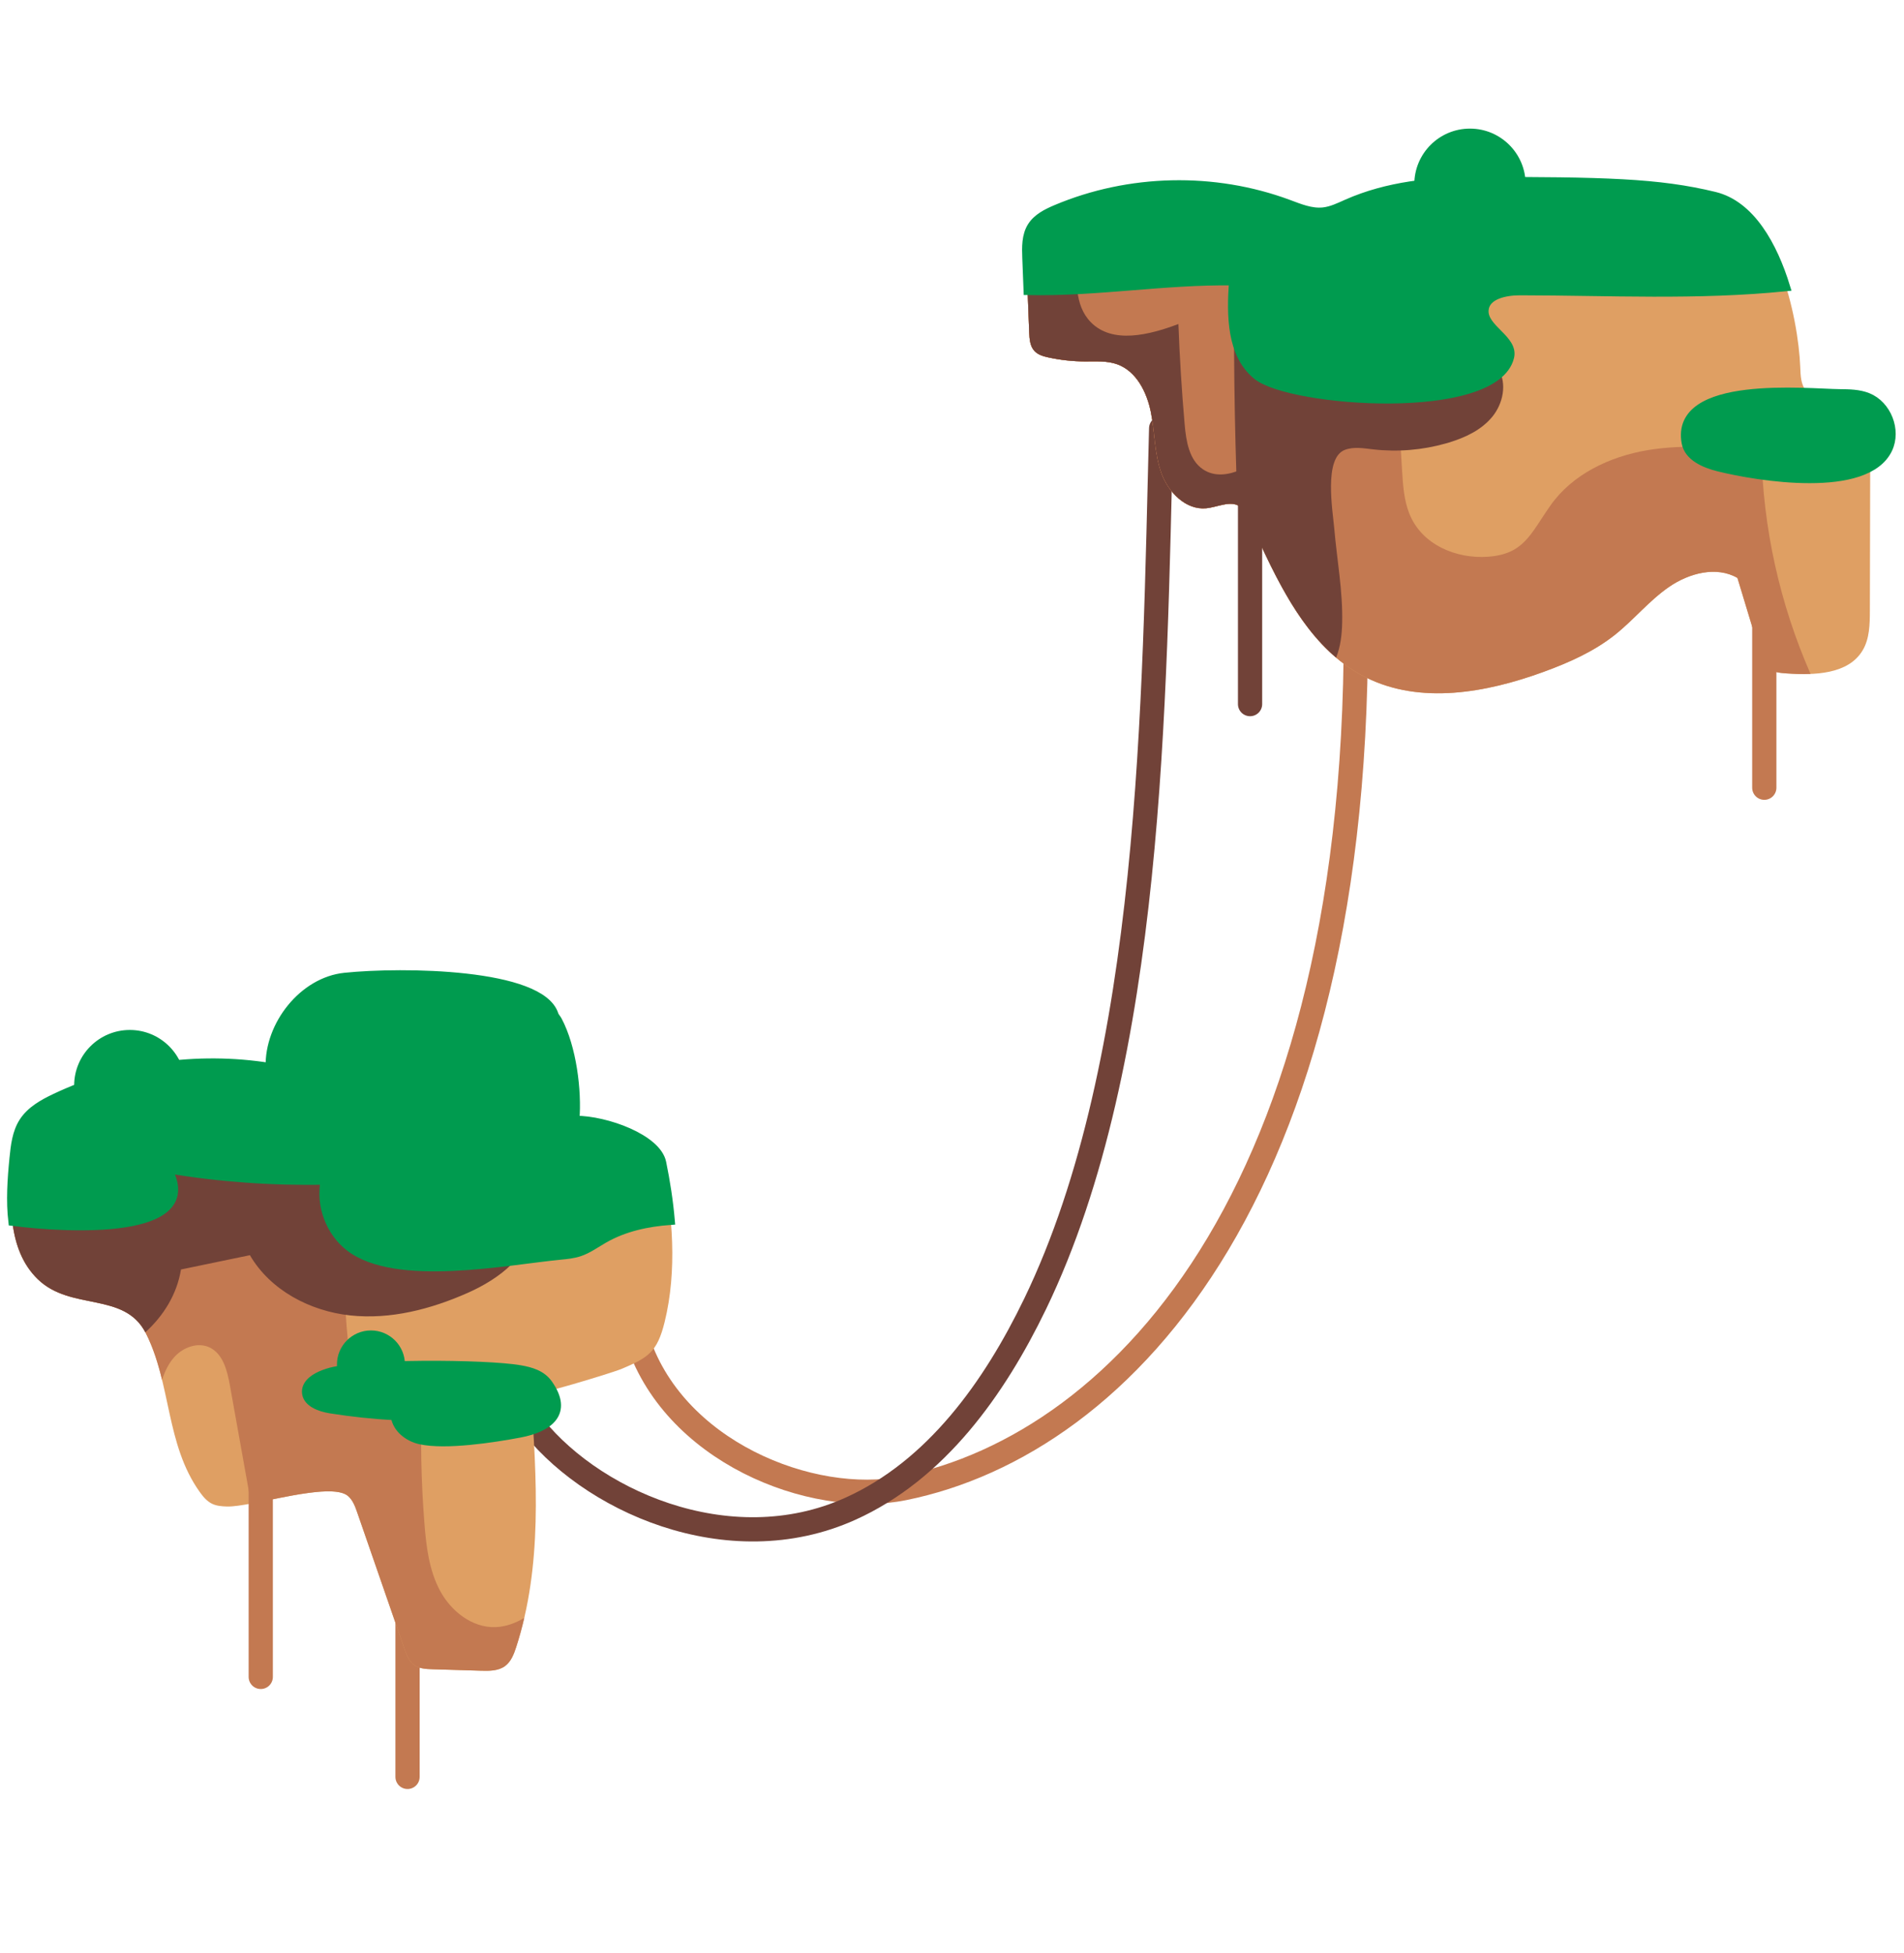 <svg xmlns="http://www.w3.org/2000/svg" viewBox="0 0 157 161" width="157" height="161" preserveAspectRatio="xMidYMid meet" style="width: 100%; height: 100%; transform: translate3d(0px, 0px, 0px); content-visibility: visible;"><defs><clipPath id="__lottie_element_102"><rect width="157" height="161" x="0" y="0"></rect></clipPath></defs><g clip-path="url(#__lottie_element_102)"><g transform="matrix(0.333,0,0,0.333,-60.827,6.196)" opacity="1" style="display: block;"><g opacity="1" transform="matrix(1,0,0,1,424.457,219.12)"><path stroke-linecap="butt" stroke-linejoin="miter" fill-opacity="0" stroke-miterlimit="10" stroke="rgb(195,121,81)" stroke-opacity="1" stroke-width="6" d=" M-84.174,93.181 C-75.457,121.619 -40.793,135.359 -17.977,130.745 C36.251,119.78 98.037,55.775 93.73,-95.801"></path></g></g><g transform="matrix(0.333,0,0,0.333,-60.827,10.359)" opacity="1" style="display: block;"><g opacity="1" transform="matrix(1,0,0,1,381.693,205.973)"><path stroke-linecap="round" stroke-linejoin="round" fill-opacity="0" stroke="rgb(113,66,56)" stroke-opacity="1" stroke-width="6" d=" M-68.266,114.35 C-53.692,134.266 -18.665,150.091 11.543,136.47 C32.748,126.909 47.174,106.689 57.293,85.745 C86.46,25.374 86.749,-63.996 88.498,-131.021"></path></g></g><g transform="matrix(0.333,0,0,0.333,-60.827,6.196)" opacity="1" style="display: block;"><g opacity="1" transform="matrix(1,0,0,1,0,0)"><path stroke-linecap="round" stroke-linejoin="miter" fill-opacity="0" stroke-miterlimit="10" stroke="rgb(195,121,81)" stroke-opacity="1" stroke-width="6" d=" M283.577,351.389 C283.577,351.389 283.577,421.332 283.577,421.332"></path></g><g opacity="1" transform="matrix(1,0,0,1,214.807,250.182)"><path fill="rgb(0,155,79)" fill-opacity="1" d=" M12.782,0.001 C12.782,-7.059 7.059,-12.781 0.001,-12.781 C-7.058,-12.781 -12.782,-7.059 -12.782,0.001 C-12.782,7.06 -7.058,12.781 0.001,12.781 C7.059,12.781 12.782,7.06 12.782,0.001z"></path></g><g opacity="1" transform="matrix(1,0,0,1,214.807,250.182)"><path stroke-linecap="butt" stroke-linejoin="miter" fill-opacity="0" stroke-miterlimit="10" stroke="rgb(0,155,79)" stroke-opacity="1" stroke-width="2" d=" M12.782,0.001 C12.782,-7.059 7.059,-12.781 0.001,-12.781 C-7.058,-12.781 -12.782,-7.059 -12.782,0.001 C-12.782,7.06 -7.058,12.781 0.001,12.781 C7.059,12.781 12.782,7.06 12.782,0.001z"></path></g><g opacity="1" transform="matrix(1,0,0,1,267.414,308.444)"><path fill="rgb(223,159,99)" fill-opacity="1" d=" M53.398,-74.469 C57.014,-67.69 58.311,-56.988 57.727,-49.81 C65.389,-49.81 77.981,-45.219 79.217,-39.209 C81.828,-26.508 82.961,-12.441 79.827,0.267 C77.986,7.731 75.768,9.108 68.971,11.954 C67.225,12.684 46.76,19.054 46.685,17.985 C48.171,39.036 49.587,60.706 43.061,80.775 C42.49,82.53 41.783,84.373 40.292,85.462 C38.629,86.676 36.4,86.663 34.342,86.6 C30.343,86.48 26.344,86.359 22.344,86.238 C20.741,86.19 19.024,86.104 17.738,85.144 C16.481,84.208 15.904,82.635 15.391,81.154 C11.501,69.925 7.611,58.695 3.721,47.467 C3.207,45.98 2.646,44.425 1.469,43.382 C-2.83,39.569 -22.506,46.157 -28.586,45.944 C-29.817,45.901 -31.081,45.814 -32.195,45.287 C-33.503,44.667 -34.466,43.504 -35.307,42.324 C-43.757,30.47 -42.313,15.543 -48.631,3.049 C-53.891,-7.353 -67.117,-2.362 -75.355,-10.298 C-82.962,-17.626 -82.459,-29.735 -81.409,-40.245 C-81.095,-43.386 -80.738,-46.659 -79.032,-49.315 C-77.212,-52.15 -74.116,-53.875 -71.07,-55.315 C-54.661,-63.068 -35.895,-65.742 -17.974,-62.883 C-18.254,-73.274 -9.733,-84.133 0.617,-85.202 C14.89,-86.676 49.212,-86.312 52.541,-75.856 C52.705,-75.34 53.141,-74.952 53.398,-74.469z"></path></g><g opacity="1" transform="matrix(1,0,0,1,248.464,325.294)"><path fill="rgb(195,121,81)" fill-opacity="1" d=" M56.885,58.959 C51.124,59.156 45.896,55.029 43.167,49.952 C40.438,44.874 39.747,38.978 39.293,33.231 C38.474,22.856 38.27,12.431 38.682,2.03 C33.241,1.974 27.8,1.917 22.359,1.86 C18.83,-16.711 18.582,-35.9 21.628,-54.557 C21.628,-54.557 5.635,-69.826 5.635,-69.826 C-16.942,-66.597 -39.518,-63.366 -62.094,-60.137 C-62.247,-59.126 -62.359,-58.104 -62.46,-57.096 C-63.51,-46.585 -64.011,-34.477 -56.404,-27.148 C-48.166,-19.212 -34.94,-24.203 -29.68,-13.802 C-27.82,-10.123 -26.635,-6.232 -25.669,-2.271 C-24.98,-4.354 -24.056,-6.343 -22.592,-7.954 C-20.446,-10.317 -16.861,-11.651 -13.962,-10.316 C-10.583,-8.761 -9.529,-4.558 -8.872,-0.896 C-7.124,8.858 -5.376,18.614 -3.628,28.369 C4.69,26.825 17.11,23.597 20.419,26.531 C21.596,27.574 22.155,29.131 22.67,30.617 C26.56,41.846 30.45,53.075 34.341,64.305 C34.854,65.786 35.432,67.358 36.689,68.296 C37.975,69.255 39.691,69.341 41.294,69.389 C45.294,69.51 49.294,69.63 53.293,69.75 C55.351,69.813 57.579,69.825 59.242,68.611 C60.733,67.522 61.441,65.68 62.012,63.925 C62.789,61.533 63.447,59.118 64.012,56.686 C61.806,57.979 59.432,58.872 56.885,58.959z"></path></g><g opacity="1" transform="matrix(1,0,0,1,0,0)"><path stroke-linecap="round" stroke-linejoin="miter" fill-opacity="0" stroke-miterlimit="10" stroke="rgb(195,121,81)" stroke-opacity="1" stroke-width="6" d=" M247.23,326.633 C247.23,326.633 247.23,396.577 247.23,396.577"></path></g><g opacity="1" transform="matrix(1,0,0,1,249.421,267.038)"><path fill="rgb(113,66,56)" fill-opacity="1" d=" M49.129,34.426 C56.816,31.008 64.969,25.004 64.867,16.592 C64.867,16.592 54.731,-6.106 54.731,-6.106 C54.699,-18.419 48.374,-30.551 38.298,-37.627 C34.075,-40.594 29.321,-42.656 24.387,-44.223 C22.243,-44.114 20.284,-43.969 18.609,-43.796 C8.259,-42.726 -0.261,-31.867 0.02,-21.476 C-17.902,-24.336 -36.668,-21.662 -53.077,-13.909 C-56.122,-12.47 -59.219,-10.744 -61.039,-7.909 C-62.745,-5.254 -63.103,-1.979 -63.416,1.161 C-64.467,11.672 -64.969,23.781 -57.362,31.109 C-49.188,38.984 -36.107,34.139 -30.767,44.224 C-26.223,40.074 -22.954,34.822 -21.941,28.665 C-16.253,27.485 -10.564,26.305 -4.876,25.125 C0.159,33.786 9.994,38.967 19.955,40.038 C29.917,41.11 39.974,38.496 49.129,34.426z"></path></g><g opacity="1" transform="matrix(1,0,0,1,266.947,260.453)"><path fill="rgb(0,155,79)" fill-opacity="1" d=" M79.685,8.782 C78.449,2.772 65.855,-1.818 58.193,-1.818 C58.777,-8.995 57.481,-19.697 53.865,-26.477 C53.608,-26.96 53.173,-27.349 53.009,-27.864 C49.681,-38.321 15.356,-38.685 1.083,-37.211 C-9.267,-36.142 -17.786,-25.281 -17.505,-14.891 C-35.427,-17.75 -54.194,-15.076 -70.603,-7.323 C-73.649,-5.884 -76.744,-4.158 -78.564,-1.323 C-80.27,1.332 -80.629,4.605 -80.942,7.746 C-81.453,12.847 -81.823,18.323 -81.21,23.448 C-67.648,25.189 -33.698,27.089 -42.651,10.464 C-29.85,12.583 -16.853,13.518 -3.88,13.258 C-5.122,19.309 -2.651,25.97 2.237,29.748 C13.799,38.684 41.308,33.086 54.571,31.821 C56.119,31.674 57.679,31.514 59.156,31.028 C61.372,30.3 63.28,28.88 65.305,27.721 C70.346,24.837 75.999,23.633 81.823,23.208 C81.401,18.304 80.645,13.451 79.685,8.782z"></path></g><g opacity="1" transform="matrix(1,0,0,1,266.947,260.453)"><path stroke-linecap="butt" stroke-linejoin="miter" fill-opacity="0" stroke-miterlimit="10" stroke="rgb(0,155,79)" stroke-opacity="1" stroke-width="2" d=" M79.685,8.782 C78.449,2.772 65.855,-1.818 58.193,-1.818 C58.777,-8.995 57.481,-19.697 53.865,-26.477 C53.608,-26.96 53.173,-27.349 53.009,-27.864 C49.681,-38.321 15.356,-38.685 1.083,-37.211 C-9.267,-36.142 -17.786,-25.281 -17.505,-14.891 C-35.427,-17.75 -54.194,-15.076 -70.603,-7.323 C-73.649,-5.884 -76.744,-4.158 -78.564,-1.323 C-80.27,1.332 -80.629,4.605 -80.942,7.746 C-81.453,12.847 -81.823,18.323 -81.21,23.448 C-67.648,25.189 -33.698,27.089 -42.651,10.464 C-29.85,12.583 -16.853,13.518 -3.88,13.258 C-5.122,19.309 -2.651,25.97 2.237,29.748 C13.799,38.684 41.308,33.086 54.571,31.821 C56.119,31.674 57.679,31.514 59.156,31.028 C61.372,30.3 63.28,28.88 65.305,27.721 C70.346,24.837 75.999,23.633 81.823,23.208 C81.401,18.304 80.645,13.451 79.685,8.782z"></path></g><g opacity="1" transform="matrix(1,0,0,1,291.025,329.036)"><path fill="rgb(0,155,79)" fill-opacity="1" d=" M-27.309,-7.897 C-27.568,-7.81 -27.829,-7.72 -28.088,-7.626 C-30.264,-6.833 -32.718,-5.355 -32.685,-3.04 C-32.645,-0.283 -29.262,0.961 -26.538,1.393 C-21.285,2.226 -15.989,2.788 -10.677,3.074 C-10.244,6.137 -7.346,8.378 -4.324,9.043 C2.003,10.436 13.783,8.626 20.378,7.383 C27.63,6.017 32.718,2.224 27.545,-5.103 C25.846,-7.509 23.074,-8.26 20.484,-8.717 C12.125,-10.195 -19.705,-10.436 -27.309,-7.897z"></path></g><g opacity="1" transform="matrix(1,0,0,1,291.025,329.036)"><path stroke-linecap="butt" stroke-linejoin="miter" fill-opacity="0" stroke-miterlimit="10" stroke="rgb(0,155,79)" stroke-opacity="1" stroke-width="1.813" d=" M-27.309,-7.897 C-27.568,-7.81 -27.829,-7.72 -28.088,-7.626 C-30.264,-6.833 -32.718,-5.355 -32.685,-3.04 C-32.645,-0.283 -29.262,0.961 -26.538,1.393 C-21.285,2.226 -15.989,2.788 -10.677,3.074 C-10.244,6.137 -7.346,8.378 -4.324,9.043 C2.003,10.436 13.783,8.626 20.378,7.383 C27.63,6.017 32.718,2.224 27.545,-5.103 C25.846,-7.509 23.074,-8.26 20.484,-8.717 C12.125,-10.195 -19.705,-10.436 -27.309,-7.897z"></path></g><g opacity="1" transform="matrix(1,0,0,1,274.519,319.215)"><path fill="rgb(0,155,79)" fill-opacity="1" d=" M7.418,-0.001 C7.418,-4.098 4.097,-7.419 0,-7.419 C-4.097,-7.419 -7.418,-4.098 -7.418,-0.001 C-7.418,4.097 -4.097,7.419 0,7.419 C4.097,7.419 7.418,4.097 7.418,-0.001z"></path></g><g opacity="1" transform="matrix(1,0,0,1,274.519,319.215)"><path stroke-linecap="butt" stroke-linejoin="miter" fill-opacity="0" stroke-miterlimit="10" stroke="rgb(0,155,79)" stroke-opacity="1" stroke-width="2" d=" M7.418,-0.001 C7.418,-4.098 4.097,-7.419 0,-7.419 C-4.097,-7.419 -7.418,-4.098 -7.418,-0.001 C-7.418,4.097 -4.097,7.419 0,7.419 C4.097,7.419 7.418,4.097 7.418,-0.001z"></path></g></g><g transform="matrix(0.333,0,0,0.333,-60.827,9.271)" opacity="1" style="display: block;"><g opacity="1" transform="matrix(1,0,0,1,546.657,17.782)"><path fill="rgb(0,155,79)" fill-opacity="1" d=" M12.782,-0.001 C12.782,-7.06 7.058,-12.781 -0.001,-12.781 C-7.06,-12.781 -12.782,-7.06 -12.782,-0.001 C-12.782,7.059 -7.06,12.781 -0.001,12.781 C7.058,12.781 12.782,7.059 12.782,-0.001z"></path></g><g opacity="1" transform="matrix(1,0,0,1,546.657,17.782)"><path stroke-linecap="butt" stroke-linejoin="miter" fill-opacity="0" stroke-miterlimit="10" stroke="rgb(0,155,79)" stroke-opacity="1" stroke-width="2" d=" M12.782,-0.001 C12.782,-7.06 7.058,-12.781 -0.001,-12.781 C-7.06,-12.781 -12.782,-7.06 -12.782,-0.001 C-12.782,7.059 -7.06,12.781 -0.001,12.781 C7.058,12.781 12.782,7.059 12.782,-0.001z"></path></g><g opacity="1" transform="matrix(1,0,0,1,541.212,81.186)"><path fill="rgb(223,159,99)" fill-opacity="1" d=" M7.147,-64.222 C-3.863,-64.222 -15.011,-63.128 -25.073,-58.66 C-26.963,-57.822 -28.861,-56.881 -30.918,-56.667 C-33.858,-56.362 -36.714,-57.568 -39.486,-58.595 C-57.916,-65.428 -78.944,-64.96 -97.053,-57.315 C-99.389,-56.329 -101.802,-55.121 -103.146,-52.972 C-104.572,-50.693 -104.514,-47.822 -104.409,-45.135 C-104.17,-38.998 -103.931,-32.862 -103.692,-26.726 C-103.629,-25.099 -103.507,-23.322 -102.401,-22.127 C-101.517,-21.172 -100.183,-20.798 -98.911,-20.523 C-95.956,-19.883 -92.934,-19.552 -89.911,-19.535 C-87.227,-19.521 -84.461,-19.743 -81.933,-18.843 C-77.146,-17.141 -74.551,-11.914 -73.56,-6.931 C-72.568,-1.948 -72.676,3.276 -70.97,8.062 C-69.265,12.848 -64.92,17.301 -59.862,16.812 C-56.997,16.535 -53.867,14.783 -51.478,16.388 C-50.418,17.1 -49.835,18.315 -49.303,19.475 C-42.38,34.58 -35.156,51.315 -20.282,58.72 C-6.809,65.428 9.447,62.505 23.589,57.352 C29.87,55.064 36.08,52.321 41.319,48.168 C46.017,44.442 49.837,39.658 54.78,36.263 C59.723,32.87 66.486,31.073 71.68,34.068 C73.591,40.384 75.501,46.7 77.412,53.015 C77.75,54.132 78.116,55.296 78.932,56.129 C80.163,57.383 82.083,57.58 83.836,57.702 C90.747,58.185 99.122,57.952 102.676,52.006 C104.406,49.111 104.463,45.551 104.471,42.179 C104.501,28.925 104.53,15.672 104.561,2.418 C104.571,-2.241 103.927,-7.951 99.635,-9.762 C96.127,-11.243 91.311,-9.405 88.749,-12.221 C87.344,-13.765 87.318,-16.069 87.234,-18.154 C86.74,-30.465 81.23,-56.828 66.043,-60.526 C52.122,-63.914 38.722,-64.222 7.147,-64.222z"></path></g><g opacity="1" transform="matrix(1,0,0,1,465.673,61.365)"><path fill="rgb(195,121,81)" fill-opacity="1" d=" M29.032,-40.996 C12.412,-45.379 -5.668,-44.184 -21.514,-37.494 C-23.85,-36.509 -26.263,-35.301 -27.607,-33.151 C-29.032,-30.872 -28.974,-28.001 -28.87,-25.314 C-28.631,-19.178 -28.391,-13.042 -28.153,-6.906 C-28.089,-5.279 -27.967,-3.501 -26.861,-2.307 C-25.976,-1.351 -24.643,-0.977 -23.371,-0.702 C-20.416,-0.062 -17.394,0.268 -14.37,0.284 C-11.687,0.299 -8.923,0.078 -6.394,0.978 C-1.607,2.68 0.989,7.905 1.98,12.889 C2.971,17.872 2.863,23.097 4.569,27.883 C6.275,32.669 10.618,37.122 15.676,36.633 C18.542,36.356 21.671,34.603 24.06,36.208 C25.119,36.92 25.704,38.135 26.236,39.295 C27.156,41.303 28.084,43.339 29.032,45.378 C29.032,45.378 29.032,-40.996 29.032,-40.996z"></path></g><g opacity="1" transform="matrix(1,0,0,1,533.845,88.845)"><path fill="rgb(195,121,81)" fill-opacity="1" d=" M84.979,-4.992 C75.574,-5.895 66.037,-6.795 56.721,-5.218 C47.405,-3.64 38.175,0.737 32.743,8.467 C27.766,15.552 26.215,20.524 17.235,21.158 C9.389,21.714 0.895,18.197 -2.182,10.526 C-3.535,7.152 -3.773,3.45 -3.995,-0.178 C-4.795,-13.24 -5.595,-26.302 -6.395,-39.364 C-6.395,-39.364 -45.854,-47.021 -45.854,-47.021 C-45.854,-27.329 -44.808,-13.269 -43.783,-0.446 C-47.041,0.956 -50.428,1.43 -53.28,-0.474 C-56.744,-2.787 -57.476,-7.487 -57.837,-11.636 C-58.559,-19.896 -59.073,-28.176 -59.382,-36.462 C-66.575,-33.756 -75.721,-31.428 -81.089,-36.928 C-85.197,-41.138 -84.812,-47.844 -84.15,-53.688 C-84.15,-53.688 -96.846,-57.769 -96.846,-57.769 C-97.149,-56.161 -97.105,-54.443 -97.041,-52.795 C-96.802,-46.658 -96.564,-40.521 -96.326,-34.386 C-96.262,-32.759 -96.14,-30.981 -95.034,-29.787 C-94.149,-28.832 -92.816,-28.458 -91.544,-28.182 C-88.589,-27.543 -85.566,-27.212 -82.542,-27.195 C-79.859,-27.18 -77.096,-27.402 -74.567,-26.503 C-69.78,-24.801 -67.185,-19.574 -66.193,-14.591 C-65.202,-9.607 -65.308,-4.384 -63.603,0.403 C-61.896,5.189 -57.553,9.642 -52.495,9.153 C-49.629,8.875 -46.5,7.123 -44.111,8.729 C-43.052,9.441 -42.467,10.655 -41.936,11.816 C-35.013,26.92 -27.788,43.655 -12.915,51.061 C0.559,57.769 16.814,54.845 30.956,49.693 C37.237,47.404 43.447,44.661 48.686,40.508 C53.384,36.782 57.206,31.998 62.148,28.604 C67.091,25.21 73.854,23.413 79.047,26.408 C80.958,32.725 82.868,39.04 84.779,45.356 C85.117,46.472 85.481,47.636 86.298,48.469 C87.529,49.724 89.45,49.92 91.203,50.042 C93.117,50.176 95.143,50.249 97.149,50.167 C89.53,32.815 85.35,13.957 84.979,-4.992z"></path></g><g opacity="1" transform="matrix(1,0,0,1,464.451,66.191)"><path fill="rgb(113,66,56)" fill-opacity="1" d=" M25.613,22.208 C22.355,23.61 18.967,24.084 16.114,22.18 C12.651,19.867 11.919,15.167 11.557,11.019 C10.836,2.758 10.321,-5.521 10.012,-13.808 C2.82,-11.102 -6.326,-8.773 -11.694,-14.273 C-15.802,-18.483 -15.417,-25.189 -14.755,-31.034 C-14.755,-31.034 -27.451,-35.115 -27.451,-35.115 C-27.755,-33.507 -27.71,-31.789 -27.646,-30.141 C-27.408,-24.004 -27.17,-17.867 -26.931,-11.731 C-26.867,-10.105 -26.745,-8.327 -25.639,-7.133 C-24.755,-6.178 -23.421,-5.804 -22.149,-5.528 C-19.194,-4.889 -16.173,-4.558 -13.149,-4.541 C-10.466,-4.526 -7.7,-4.748 -5.172,-3.849 C-0.384,-2.146 2.211,3.08 3.202,8.063 C4.194,13.047 4.087,18.27 5.792,23.057 C7.498,27.843 11.842,32.296 16.9,31.807 C19.765,31.529 22.894,29.777 25.284,31.383 C26.343,32.095 26.928,33.31 27.459,34.47 C27.557,34.684 27.656,34.9 27.755,35.115 C27.755,35.115 25.613,22.208 25.613,22.208z"></path></g><g opacity="1" transform="matrix(1,0,0,1,521.969,86.106)"><path fill="rgb(113,66,56)" fill-opacity="1" d=" M18.752,-4.167 C18.991,-4.235 19.23,-4.306 19.468,-4.378 C23.514,-5.603 27.533,-7.487 30.214,-10.755 C32.895,-14.023 33.908,-18.925 31.745,-22.557 C29.869,-25.705 26.193,-27.222 22.752,-28.483 C13.392,-31.914 3.884,-34.77 -5.246,-38.62 C-9.723,-40.509 -14.894,-41.058 -19.518,-42.665 C-21.129,-43.226 -33.644,-47.306 -33.622,-48.873 C-33.908,-28.869 -33.653,-8.859 -32.873,11.131 C-32.656,11.223 -32.441,11.329 -32.235,11.468 C-31.176,12.18 -30.591,13.396 -30.06,14.556 C-24.4,26.903 -18.534,40.334 -8.456,48.873 C-7.352,46.156 -7.02,43.145 -6.954,40.193 C-6.78,32.397 -8.238,24.703 -8.909,16.962 C-9.298,12.465 -11.568,-0.577 -6.281,-2.568 C-4.088,-3.395 -1.654,-2.962 0.674,-2.692 C6.719,-1.994 12.9,-2.5 18.752,-4.167z"></path></g><g opacity="1" transform="matrix(1,0,0,1,530.803,45.698)"><path fill="rgb(0,155,79)" fill-opacity="1" d=" M28.246,-1.423 C50.548,-1.392 71.926,-0.206 94.162,-2.433 C90.977,-12.828 85.393,-22.861 76.452,-25.038 C62.531,-28.427 49.131,-28.735 17.556,-28.735 C6.545,-28.735 -4.601,-27.641 -14.664,-23.173 C-16.553,-22.334 -18.451,-21.394 -20.508,-21.18 C-23.448,-20.874 -26.305,-22.08 -29.077,-23.108 C-47.507,-29.941 -68.534,-29.473 -86.643,-21.827 C-88.979,-20.842 -91.392,-19.634 -92.736,-17.485 C-94.162,-15.205 -94.104,-12.334 -93.999,-9.648 C-93.999,-9.648 -93.681,-1.477 -93.681,-1.477 C-76.533,-1.108 -59.881,-4.113 -42.812,-3.874 C-43.399,4.479 -43.413,14.234 -36.897,19.494 C-28.548,26.233 22.045,29.941 25.785,14.898 C26.903,10.403 19.083,7.813 19.473,3.198 C19.781,-0.442 24.594,-1.428 28.246,-1.423z"></path></g><g opacity="1" transform="matrix(1,0,0,1,530.803,45.698)"><path stroke-linecap="butt" stroke-linejoin="miter" fill-opacity="0" stroke-miterlimit="10" stroke="rgb(0,155,79)" stroke-opacity="1" stroke-width="2" d=" M28.246,-1.423 C50.548,-1.392 71.926,-0.206 94.162,-2.433 C90.977,-12.828 85.393,-22.861 76.452,-25.038 C62.531,-28.427 49.131,-28.735 17.556,-28.735 C6.545,-28.735 -4.601,-27.641 -14.664,-23.173 C-16.553,-22.334 -18.451,-21.394 -20.508,-21.18 C-23.448,-20.874 -26.305,-22.08 -29.077,-23.108 C-47.507,-29.941 -68.534,-29.473 -86.643,-21.827 C-88.979,-20.842 -91.392,-19.634 -92.736,-17.485 C-94.162,-15.205 -94.104,-12.334 -93.999,-9.648 C-93.999,-9.648 -93.681,-1.477 -93.681,-1.477 C-76.533,-1.108 -59.881,-4.113 -42.812,-3.874 C-43.399,4.479 -43.413,14.234 -36.897,19.494 C-28.548,26.233 22.045,29.941 25.785,14.898 C26.903,10.403 19.083,7.813 19.473,3.198 C19.781,-0.442 24.594,-1.428 28.246,-1.423z"></path></g><g opacity="1" transform="matrix(1,0,0,1,624.834,80.331)"><path fill="rgb(0,155,79)" fill-opacity="1" d=" M-24.764,1.447 C-24.122,4.982 -20.115,6.683 -16.626,7.552 C-7.1,9.926 20.026,14.431 25.425,3.025 C27.644,-1.661 25.162,-7.975 20.345,-9.897 C18.16,-10.769 15.743,-10.802 13.39,-10.824 C5.409,-10.895 -27.643,-14.431 -24.764,1.447z"></path></g><g opacity="1" transform="matrix(1,0,0,1,624.834,80.331)"><path stroke-linecap="butt" stroke-linejoin="miter" fill-opacity="0" stroke-miterlimit="10" stroke="rgb(0,155,79)" stroke-opacity="1" stroke-width="2" d=" M-24.764,1.447 C-24.122,4.982 -20.115,6.683 -16.626,7.552 C-7.1,9.926 20.026,14.431 25.425,3.025 C27.644,-1.661 25.162,-7.975 20.345,-9.897 C18.16,-10.769 15.743,-10.802 13.39,-10.824 C5.409,-10.895 -27.643,-14.431 -24.764,1.447z"></path></g><g opacity="1" transform="matrix(1,0,0,1,0,0)"><path stroke-linecap="round" stroke-linejoin="miter" fill-opacity="0" stroke-miterlimit="10" stroke="rgb(195,121,81)" stroke-opacity="1" stroke-width="6" d=" M619.54,118.768 C619.54,118.768 619.54,167.191 619.54,167.191"></path></g><g opacity="1" transform="matrix(1,0,0,1,0,0)"><path stroke-linecap="round" stroke-linejoin="round" fill-opacity="0" stroke="rgb(113,66,56)" stroke-opacity="1" stroke-width="6" d=" M492.205,76.542 C492.205,76.542 492.205,146.485 492.205,146.485"></path></g></g></g></svg>